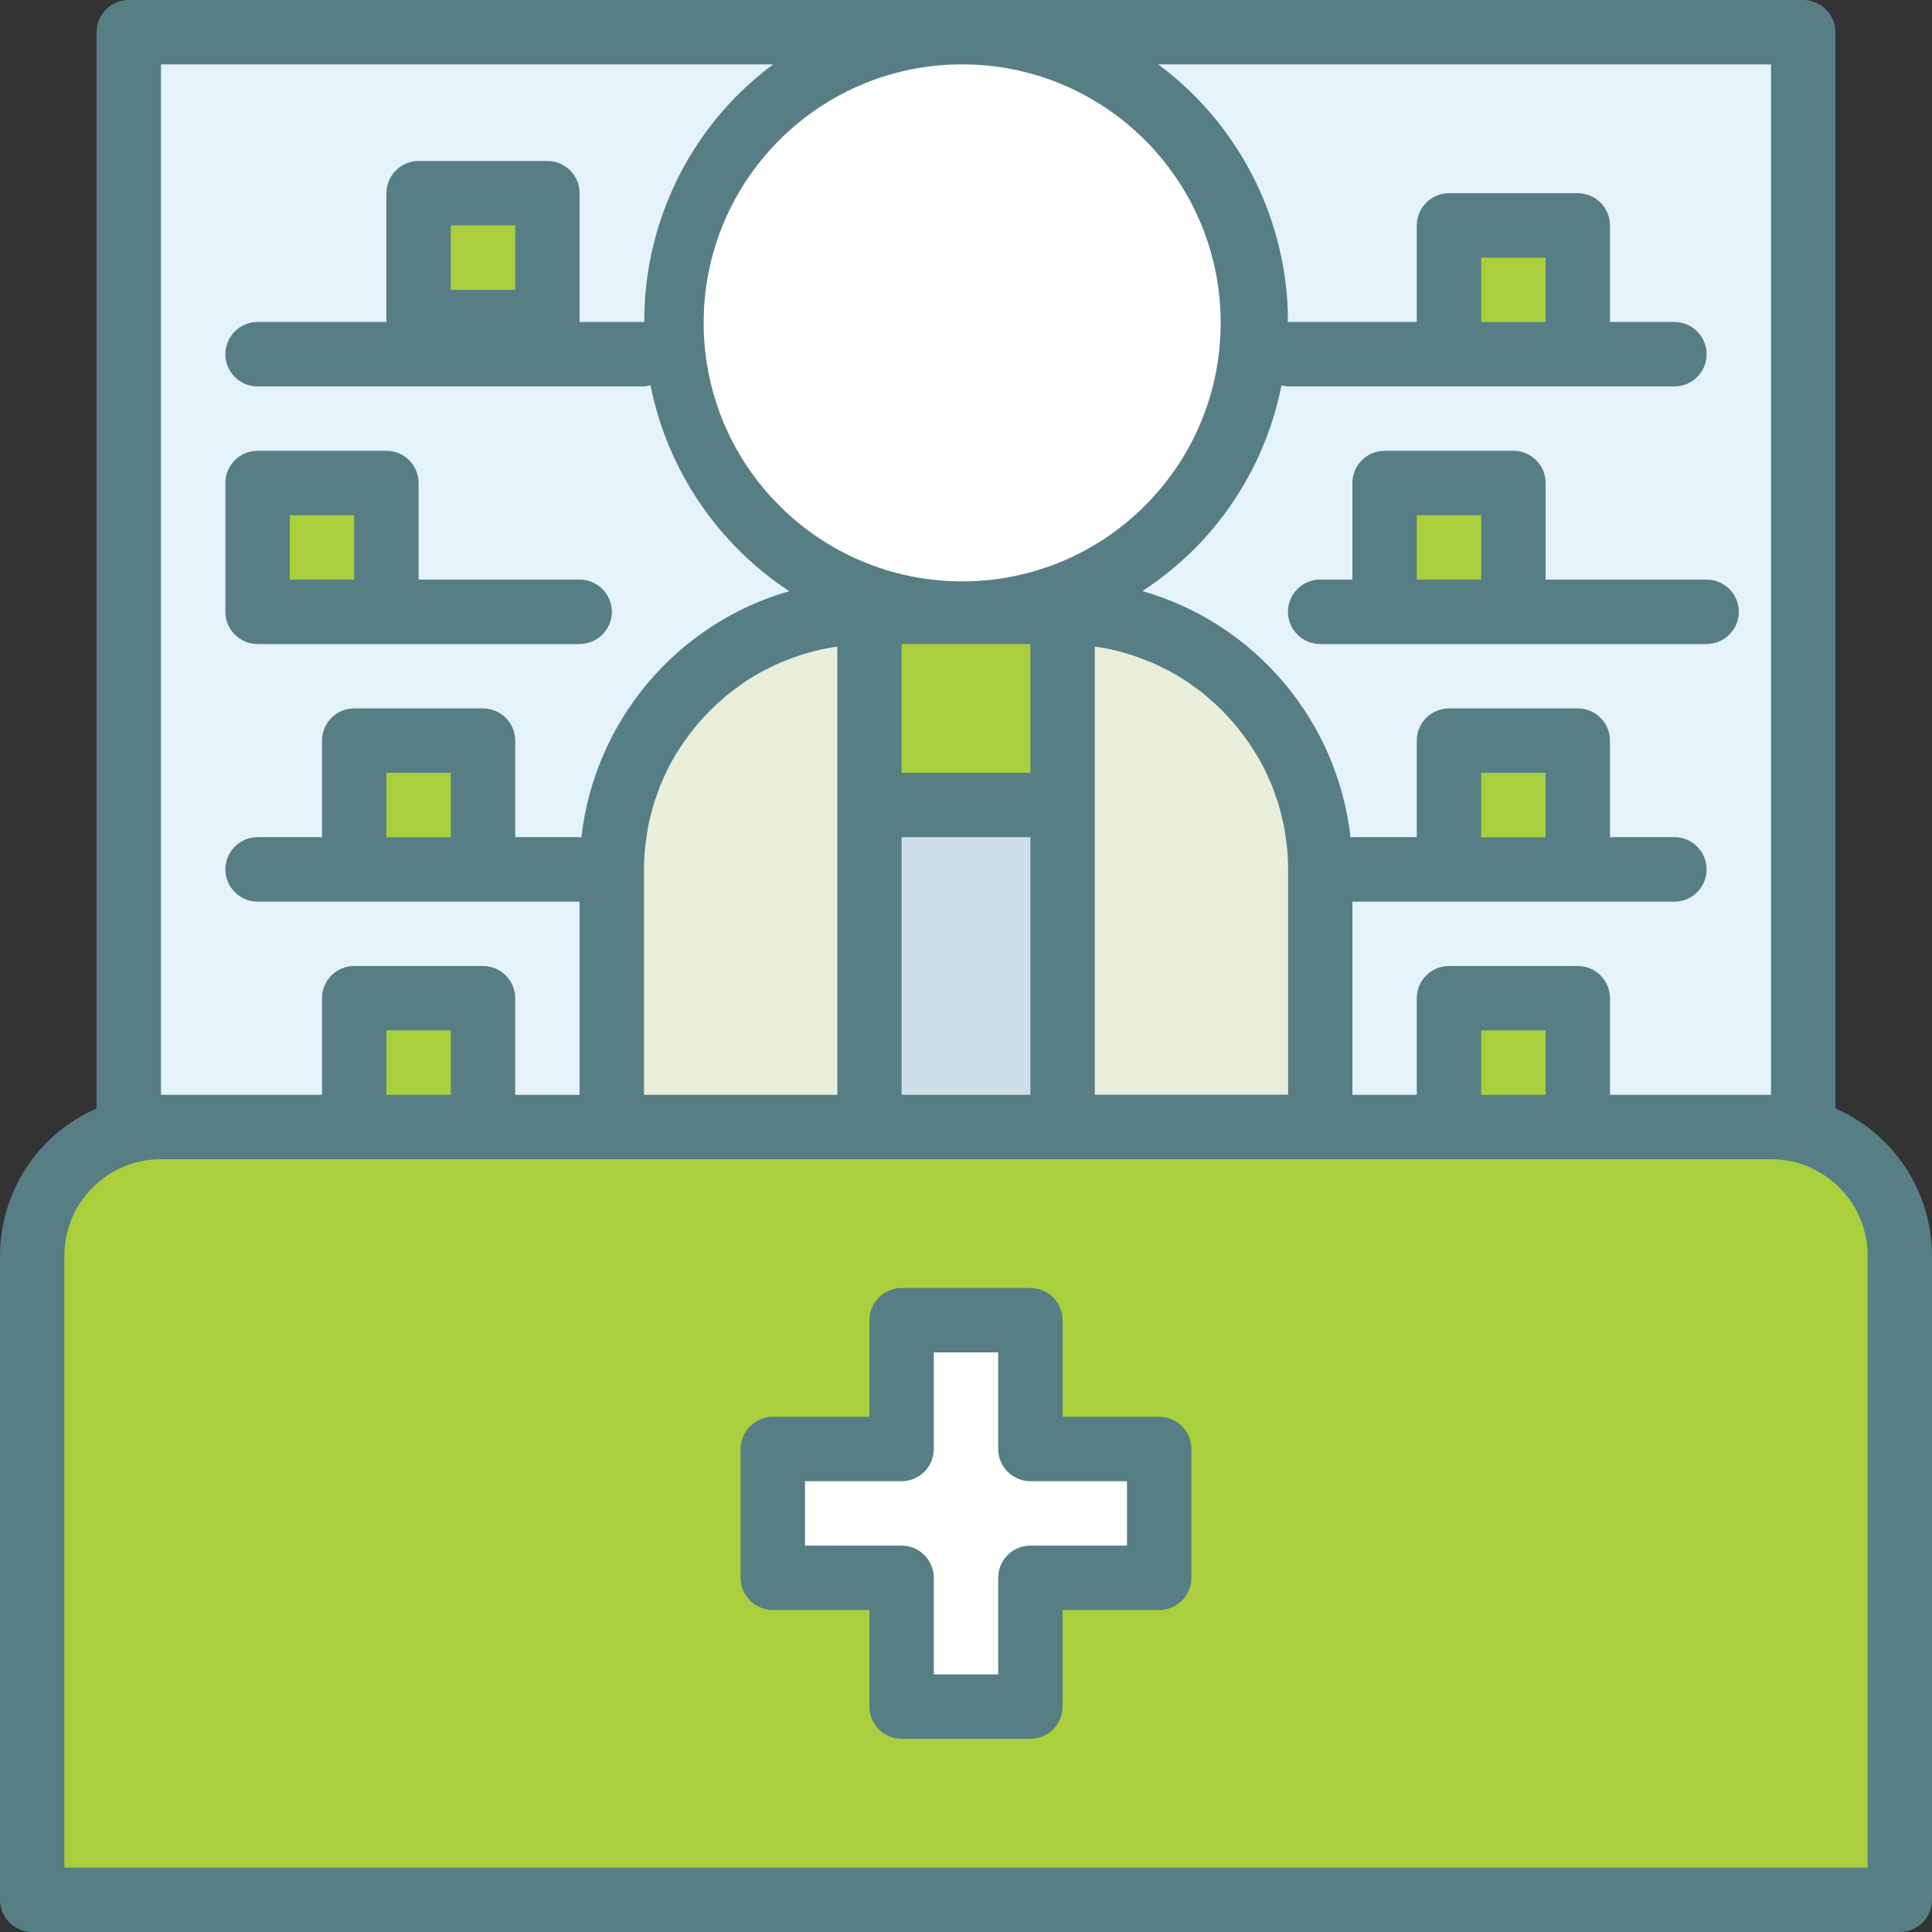 <svg xmlns="http://www.w3.org/2000/svg" width="37" height="37" viewBox="0 0 37 37">
    <rect x="0" y="0" width="37" height="37" fill="#333333" stroke="none"/>
    <g fill="none" fill-rule="evenodd">
        <g fill-rule="nonzero">
            <g>
                <g>
                    <g>
                        <g>
                            <g>
                                <g>
                                    <path fill="#E4F2F9" d="M2.467 0.617L34.533 0.617 34.533 21.583 2.467 21.583z" transform="translate(-1121 -2379) translate(160 1722) translate(815 99) translate(30 339) translate(116 219)"/>
                                    <path fill="#A9CF3D" d="M3.083 21.583h30.834c1.362 0 2.466 1.105 2.466 2.467v12.333H.617V24.05c0-1.362 1.104-2.467 2.466-2.467z" transform="translate(-1121 -2379) translate(160 1722) translate(815 99) translate(30 339) translate(116 219)"/>
                                    <path fill="#FFF" d="M24.05 6.167c0 3.065-2.485 5.55-5.55 5.55s-5.55-2.485-5.55-5.55c0-3.066 2.485-5.55 5.55-5.55s5.55 2.484 5.55 5.55z" transform="translate(-1121 -2379) translate(160 1722) translate(815 99) translate(30 339) translate(116 219)"/>
                                    <path fill="#A9CF3D" d="M16.65 11.717h3.7c2.725 0 4.933 2.208 4.933 4.933v4.933H11.717V16.65c0-2.725 2.208-4.933 4.933-4.933z" transform="translate(-1121 -2379) translate(160 1722) translate(815 99) translate(30 339) translate(116 219)"/>
                                    <path fill="#E9EEDA" d="M16.65 11.717v9.866h-4.933V16.65c0-2.725 2.208-4.933 4.933-4.933zM25.283 21.583H20.35v-9.866c2.725 0 4.933 2.208 4.933 4.933v4.933z" transform="translate(-1121 -2379) translate(160 1722) translate(815 99) translate(30 339) translate(116 219)"/>
                                    <path fill="#CFDFE8" d="M16.65 15.417L20.35 15.417 20.35 21.583 16.65 21.583z" transform="translate(-1121 -2379) translate(160 1722) translate(815 99) translate(30 339) translate(116 219)"/>
                                    <path fill="#C1CFDB" d="M32.683 12.333h-7.4c-.34 0-.616-.276-.616-.616 0-.34.276-.617.616-.617h7.4c.34 0 .617.276.617.617 0 .34-.276.616-.617.616z" transform="translate(-1121 -2379) translate(160 1722) translate(815 99) translate(30 339) translate(116 219)"/>
                                    <g fill="#A9CF3D">
                                        <path d="M0 5.55L2.467 5.55 2.467 8.017 0 8.017zM3.083 0L5.55 0 5.55 2.467 3.083 2.467zM1.85 10.483L4.317 10.483 4.317 12.95 1.85 12.95zM22.817.617L25.283.617 25.283 3.083 22.817 3.083zM1.85 15.417L4.317 15.417 4.317 17.883 1.85 17.883zM22.817 15.417L25.283 15.417 25.283 17.883 22.817 17.883zM22.817 10.483L25.283 10.483 25.283 12.95 22.817 12.95z" transform="translate(-1121 -2379) translate(160 1722) translate(815 99) translate(30 339) translate(116 219) translate(4.933 3.7)"/>
                                    </g>
                                    <path fill="#FFF" d="M19.733 27.75L19.733 25.283 17.267 25.283 17.267 27.75 14.8 27.75 14.8 30.217 17.267 30.217 17.267 32.683 19.733 32.683 19.733 30.217 22.2 30.217 22.2 27.75z" transform="translate(-1121 -2379) translate(160 1722) translate(815 99) translate(30 339) translate(116 219)"/>
                                    <path fill="#C1CFDB" d="M12.333 7.4h-7.4c-.34 0-.616-.276-.616-.617 0-.34.276-.616.616-.616h7.4c.34 0 .617.276.617.616 0 .34-.276.617-.617.617zM11.1 12.333H4.933c-.34 0-.616-.276-.616-.616 0-.34.276-.617.616-.617H11.1c.34 0 .617.276.617.617 0 .34-.276.616-.617.616zM32.067 7.4h-7.4c-.34 0-.617-.276-.617-.617 0-.34.276-.616.617-.616h7.4c.34 0 .616.276.616.616 0 .34-.276.617-.616.617zM11.1 17.267H4.933c-.34 0-.616-.276-.616-.617 0-.34.276-.617.616-.617H11.1c.34 0 .617.276.617.617 0 .34-.276.617-.617.617zM32.067 17.267H25.9c-.34 0-.617-.276-.617-.617 0-.34.276-.617.617-.617h6.167c.34 0 .616.276.616.617 0 .34-.276.617-.616.617z" transform="translate(-1121 -2379) translate(160 1722) translate(815 99) translate(30 339) translate(116 219)"/>
                                    <path fill="#A9CF3D" d="M26.517 9.25L28.983 9.25 28.983 11.717 26.517 11.717z" transform="translate(-1121 -2379) translate(160 1722) translate(815 99) translate(30 339) translate(116 219)"/>
                                    <path fill="#587E85" d="M35.15 21.228V.617c0-.34-.276-.617-.617-.617H2.467c-.34 0-.617.276-.617.617v20.611C.728 21.718.002 22.825 0 24.05v12.333c0 .34.276.617.617.617h35.766c.34 0 .617-.276.617-.617V24.05c-.002-1.225-.728-2.332-1.85-2.822zm-1.233-.261h-3.084v-1.85c0-.34-.276-.617-.616-.617H27.75c-.34 0-.617.276-.617.617v1.85H25.9v-3.7h6.167c.34 0 .616-.276.616-.617 0-.34-.276-.617-.616-.617h-1.234v-1.85c0-.34-.276-.616-.616-.616H27.75c-.34 0-.617.276-.617.616v1.85H25.9l-.035.008c-.251-2.236-1.824-4.1-3.986-4.721.405-.265.777-.575 1.11-.925.792-.84 1.331-1.887 1.554-3.02.04.013.082.021.124.025h7.4c.34 0 .616-.276.616-.617 0-.34-.276-.616-.616-.616h-1.234v-1.85c0-.34-.276-.617-.616-.617H27.75c-.34 0-.617.276-.617.617v1.85h-2.472c0-.062.005-.124.003-.189-.06-1.877-.974-3.625-2.483-4.745h11.736v19.734zm-4.317 0h-1.233v-1.234H29.6v1.234zm-12.333 0v-4.934h2.466v4.934h-2.466zm-4.934 0V16.65c0-.142.008-.284.022-.422.004-.047.013-.091.018-.137.013-.092.025-.185.043-.275.01-.053.024-.105.036-.157.02-.08.04-.162.062-.241.016-.054.035-.107.054-.16.025-.075.051-.15.081-.223.022-.053.045-.105.069-.157.031-.07.065-.14.1-.21.027-.05.054-.1.083-.15.038-.066.078-.132.123-.197.03-.048.062-.095.094-.14.045-.062.092-.127.14-.186.034-.043.067-.086.102-.128.053-.061.108-.123.164-.179.035-.037.07-.076.107-.112.062-.062.127-.118.193-.176.034-.03.067-.062.102-.09.085-.069.172-.133.262-.195.02-.014.037-.03.058-.043.11-.075.224-.144.342-.208.03-.017.061-.03.092-.046.088-.046.177-.09.269-.13.045-.02.092-.035.138-.053.08-.032.159-.062.24-.088.053-.018.107-.031.16-.047.078-.021.155-.042.234-.061.058-.013.116-.023.174-.033.046-.01.094-.015.14-.022v8.583h-3.702zm6.018-19.734h.15c2.72.042 4.897 2.269 4.876 4.988-.021 2.72-2.231 4.913-4.95 4.913-2.72 0-4.93-2.194-4.951-4.913-.021-2.72 2.156-4.946 4.875-4.988zm-1.084 11.1h2.466V14.8h-2.466v-2.467zm3.7 3.084v-3.034c.047.006.094.013.14.021.059.01.117.02.174.034.08.017.157.038.234.061.054.016.108.03.16.047.081.026.161.056.24.088.046.018.093.034.139.053.092.04.18.084.269.13.03.016.061.029.092.045.118.065.232.134.342.209.02.013.038.028.058.043.09.061.177.123.261.195.035.028.069.062.103.09.066.057.13.115.193.176.037.036.071.074.107.112.056.059.11.118.163.18.036.04.069.084.102.127.049.062.096.123.14.185.034.046.062.093.094.14.042.065.083.131.124.198l.082.15c.036.069.069.139.1.21.024.052.048.104.07.157.029.073.056.148.08.223.02.053.038.106.054.16.024.08.043.16.062.24.012.053.026.105.037.158.017.09.03.185.042.275.006.046.014.09.019.136.013.14.021.28.021.423v4.316h-3.702v-5.548zm8.633.616h-1.233V14.8H29.6v1.233zm0-9.866h-1.233V4.933H29.6v1.234zM3.083 1.233h11.724c-.286.213-.552.45-.798.707-1.078 1.142-1.676 2.656-1.67 4.227H11.1V3.7c0-.34-.276-.617-.617-.617H8.017c-.34 0-.617.276-.617.617v2.467H4.933c-.34 0-.616.276-.616.616 0 .34.276.617.616.617h7.4c.042-.004.083-.013.124-.025.322 1.618 1.28 3.04 2.657 3.946-2.159.624-3.73 2.487-3.981 4.721l-.033-.009H9.867v-1.85c0-.34-.276-.616-.617-.616H6.783c-.34 0-.616.276-.616.616v1.85H4.933c-.34 0-.616.276-.616.617 0 .34.276.617.616.617H11.1v3.7H9.867v-1.85c0-.34-.276-.617-.617-.617H6.783c-.34 0-.616.276-.616.617v1.85H3.083V1.233zm5.55 4.317V4.317h1.234V5.55H8.633zm0 10.483H7.4V14.8h1.233v1.233zm0 4.934H7.4v-1.234h1.233v1.234zm27.134 14.8H1.233V24.05c0-1.022.829-1.85 1.85-1.85h30.834c1.021 0 1.85.828 1.85 1.85v11.717z" transform="translate(-1121 -2379) translate(160 1722) translate(815 99) translate(30 339) translate(116 219)"/>
                                    <path fill="#587E85" d="M29.6 11.1V9.25c0-.34-.276-.617-.617-.617h-2.466c-.34 0-.617.276-.617.617v1.85h-.617c-.34 0-.616.276-.616.617 0 .34.276.616.616.616h7.4c.34 0 .617-.276.617-.616 0-.34-.276-.617-.617-.617H29.6zm-2.467 0V9.867h1.234V11.1h-1.234zM4.933 12.333H11.1c.34 0 .617-.276.617-.616 0-.34-.276-.617-.617-.617H8.017V9.25c0-.34-.276-.617-.617-.617H4.933c-.34 0-.616.276-.616.617v2.467c0 .34.276.616.616.616zm.617-2.466h1.233V11.1H5.55V9.867zM22.2 27.133h-1.85v-1.85c0-.34-.276-.616-.617-.616h-2.466c-.34 0-.617.276-.617.616v1.85H14.8c-.34 0-.617.276-.617.617v2.467c0 .34.276.616.617.616h1.85v1.85c0 .34.276.617.617.617h2.466c.34 0 .617-.276.617-.617v-1.85h1.85c.34 0 .617-.276.617-.616V27.75c0-.34-.276-.617-.617-.617zm-.617 2.467h-1.85c-.34 0-.616.276-.616.617v1.85h-1.234v-1.85c0-.34-.276-.617-.616-.617h-1.85v-1.233h1.85c.34 0 .616-.276.616-.617V25.9h1.234v1.85c0 .34.276.617.616.617h1.85V29.6z" transform="translate(-1121 -2379) translate(160 1722) translate(815 99) translate(30 339) translate(116 219)"/>
                                </g>
                            </g>
                        </g>
                    </g>
                </g>
            </g>
        </g>
    </g>
</svg>
